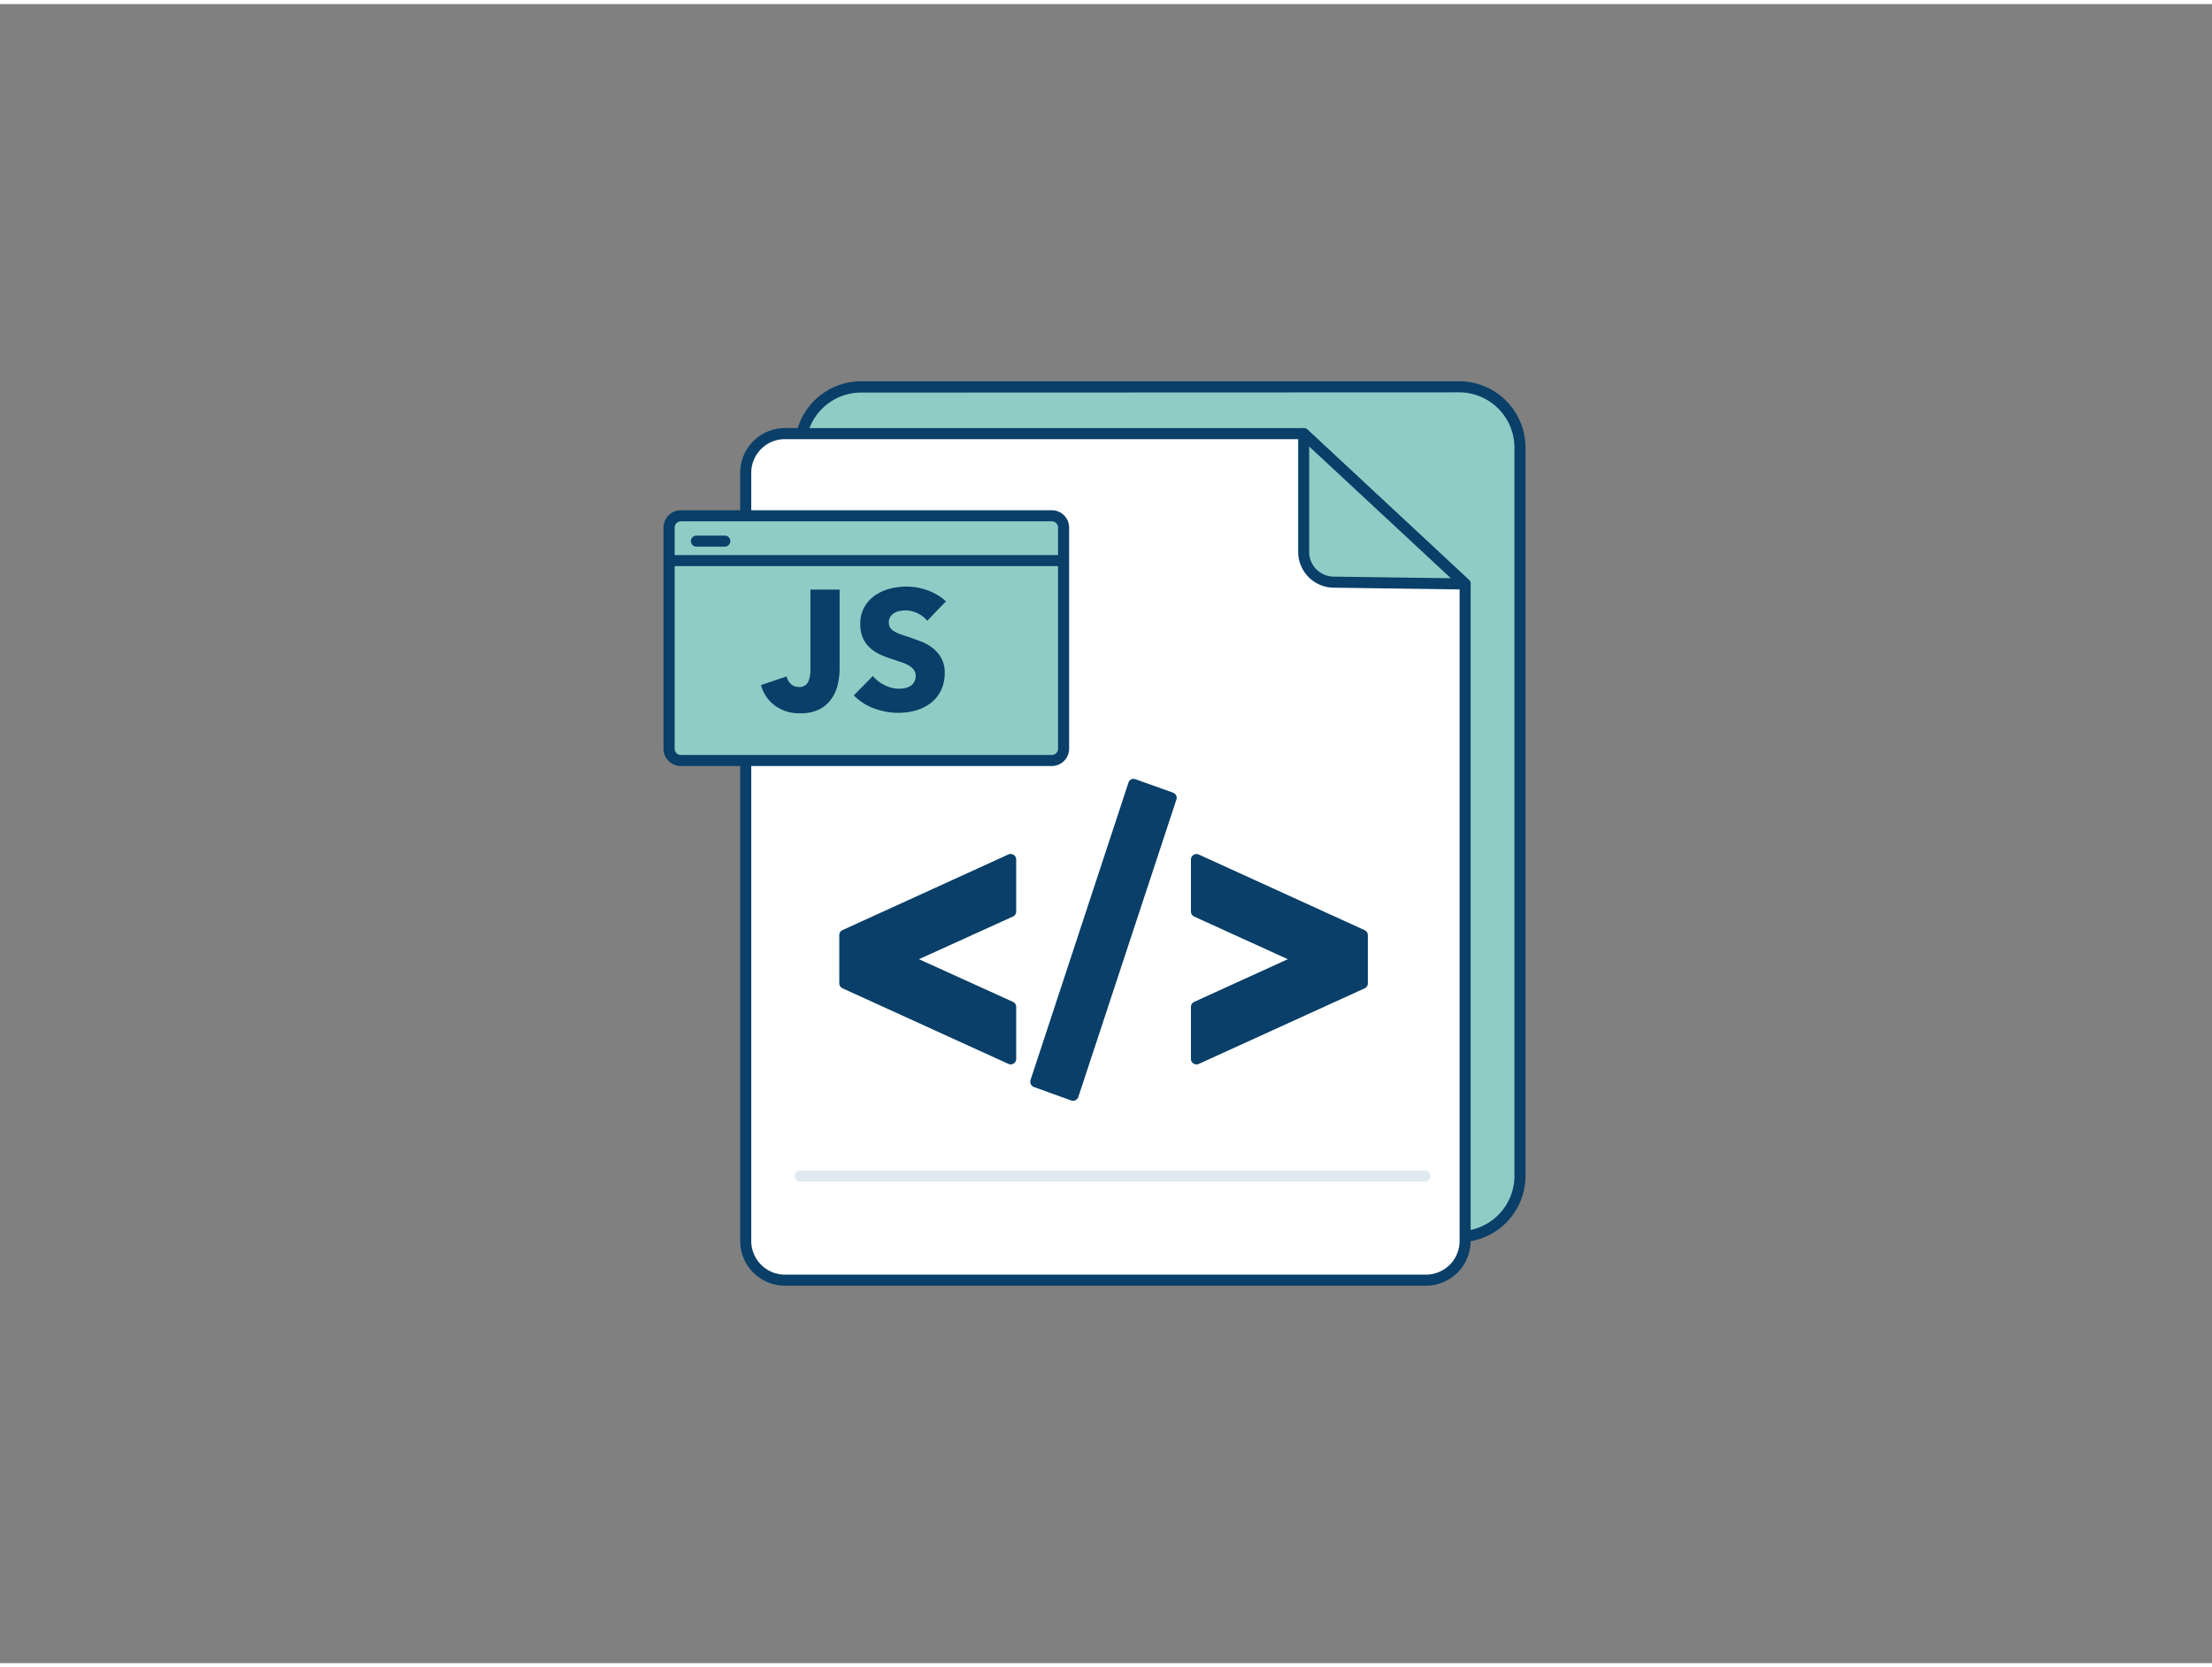 <svg xmlns="http://www.w3.org/2000/svg" viewBox="0 0 400 300" width="406" height="306" class="illustration styles_illustrationTablet__1DWOa"><rect x="0" y="0" width="400" height="300" fill="#808080" stroke="none"/><g id="_181_javascript_outline" data-name="#181_javascript_outline"><rect x="144.72" y="69.25" width="130.1" height="153.64" rx="10.96" fill="#90ccc5"></rect><path d="M263.86,223.89H155.67a12,12,0,0,1-11.95-11.95V80.21a12,12,0,0,1,11.95-12H263.86a12,12,0,0,1,12,12V211.94A12,12,0,0,1,263.86,223.89ZM155.67,70.25a10,10,0,0,0-9.95,10V211.94a10,10,0,0,0,9.95,9.95H263.86a10,10,0,0,0,10-9.95V80.21a10,10,0,0,0-10-10Z" fill="#093f68"></path><path d="M257.86,230.75H141.93a7.08,7.08,0,0,1-7.08-7.08V84.75a7.08,7.08,0,0,1,7.08-7.08h93.81l29.2,27.19V223.67A7.08,7.08,0,0,1,257.86,230.75Z" fill="#fff"></path><path d="M257.86,231.75H141.93a8.09,8.09,0,0,1-8.08-8.08V84.75a8.09,8.09,0,0,1,8.08-8.08h93.81a1,1,0,0,1,.68.27l29.21,27.19a1,1,0,0,1,.31.73V223.67A8.09,8.09,0,0,1,257.86,231.75ZM141.93,78.67a6.09,6.09,0,0,0-6.08,6.08V223.67a6.09,6.09,0,0,0,6.08,6.08H257.86a6.08,6.08,0,0,0,6.08-6.08V105.3l-28.6-26.63Z" fill="#093f68"></path><path d="M235.74,77.67V99.06a5.46,5.46,0,0,0,5.39,5.47l23.81.33Z" fill="#90ccc5"></path><path d="M264.94,105.86h0l-23.81-.33a6.49,6.49,0,0,1-6.38-6.47V77.67a1,1,0,0,1,1.68-.73l29.21,27.19a1,1,0,0,1,.24,1.1A1,1,0,0,1,264.94,105.86ZM236.74,80V99.06a4.47,4.47,0,0,0,4.4,4.47l21.22.29Z" fill="#093f68"></path><path d="M182.76,164.08,164,172.64v.14l18.78,8.56v9.39l-30-13.67v-8.7l30-13.68Z" fill="#093f68"></path><path d="M182.76,191.73a.85.85,0,0,1-.41-.09l-30-13.67a1,1,0,0,1-.58-.91v-8.7a1,1,0,0,1,.58-.91l30-13.68a1,1,0,0,1,1.41.91v9.4a1,1,0,0,1-.58.91l-17,7.72,17,7.72a1,1,0,0,1,.58.91v9.39a1,1,0,0,1-.46.85A1,1,0,0,1,182.76,191.73Zm-29-15.31,28,12.76V182l-18.2-8.29a1,1,0,0,1-.58-.91v-.14a1,1,0,0,1,.58-.91l18.2-8.3v-7.19l-28,12.76Zm29-12.34h0Z" fill="#093f68"></path><path d="M205,141.08l6.76,2.41L194,197.3l-6.7-2.42Z" fill="#093f68"></path><path d="M194,198.3a1,1,0,0,1-.34-.06l-6.7-2.42a1,1,0,0,1-.61-1.25l17.72-53.81a1,1,0,0,1,.51-.58,1,1,0,0,1,.78,0l6.75,2.41a1,1,0,0,1,.62,1.26L195,197.61a1,1,0,0,1-.51.59A1.13,1.13,0,0,1,194,198.3Zm-5.44-4,4.81,1.74,17.15-51.9-4.87-1.75Z" fill="#093f68"></path><path d="M216.36,181.34l18.78-8.56v-.14l-18.78-8.56v-9.4l30,13.68v8.7l-30,13.67Z" fill="#093f68"></path><path d="M216.36,191.73a1,1,0,0,1-.54-.15,1,1,0,0,1-.46-.85v-9.39a1,1,0,0,1,.58-.91l16.94-7.72L215.94,165a1,1,0,0,1-.58-.91v-9.4a1,1,0,0,1,1.41-.91l30,13.68a1,1,0,0,1,.58.91v8.7a1,1,0,0,1-.58.91l-30,13.67A.85.85,0,0,1,216.36,191.73Zm1-9.75v7.2l28-12.76V169l-28-12.76v7.19l18.2,8.3a1,1,0,0,1,.58.91v.14a1,1,0,0,1-.58.91Z" fill="#093f68"></path><rect x="120.98" y="92.53" width="71.35" height="44.25" rx="2.13" fill="#90ccc5"></rect><path d="M190.2,137.78H123.11a3.13,3.13,0,0,1-3.13-3.12v-40a3.14,3.14,0,0,1,3.13-3.13H190.2a3.13,3.13,0,0,1,3.13,3.13v40A3.13,3.13,0,0,1,190.2,137.78ZM123.11,93.53A1.14,1.14,0,0,0,122,94.66v40a1.13,1.13,0,0,0,1.13,1.12H190.2a1.12,1.12,0,0,0,1.13-1.12v-40a1.13,1.13,0,0,0-1.13-1.13Z" fill="#093f68"></path><path d="M151.53,122.88a7.29,7.29,0,0,1-1.07,2.59,6,6,0,0,1-2.18,2,7.46,7.46,0,0,1-3.61.77,7.3,7.3,0,0,1-4.6-1.43,6.78,6.78,0,0,1-2.46-3.67l4.64-1.56a2.7,2.7,0,0,0,.78,1.38,2,2,0,0,0,1.4.52,1.69,1.69,0,0,0,1.7-.89,5.49,5.49,0,0,0,.42-2.33V105.87h5.28v14.3A13.07,13.07,0,0,1,151.53,122.88Z" fill="#093f68"></path><path d="M167.67,111.52a4.69,4.69,0,0,0-1.77-1.37,5,5,0,0,0-2.1-.51,6.44,6.44,0,0,0-1.06.1,2.81,2.81,0,0,0-1,.35,2.31,2.31,0,0,0-.72.67,1.84,1.84,0,0,0-.29,1.06,1.78,1.78,0,0,0,.23.93,2.06,2.06,0,0,0,.67.64,7,7,0,0,0,1.06.51c.41.15.87.31,1.39.47.73.25,1.5.52,2.3.82a8.49,8.49,0,0,1,2.18,1.18,6.3,6.3,0,0,1,1.62,1.82,5.29,5.29,0,0,1,.65,2.72,7.1,7.1,0,0,1-.69,3.24,6.51,6.51,0,0,1-1.86,2.26,8.14,8.14,0,0,1-2.67,1.32,11.49,11.49,0,0,1-3.1.43,12.59,12.59,0,0,1-4.51-.82A9.59,9.59,0,0,1,154.4,125l3.44-3.5a6.32,6.32,0,0,0,2.11,1.64,5.66,5.66,0,0,0,2.59.66,5.38,5.38,0,0,0,1.14-.12,3.08,3.08,0,0,0,1-.4,2,2,0,0,0,.66-.74,2.28,2.28,0,0,0,.25-1.11,1.71,1.71,0,0,0-.31-1,2.9,2.9,0,0,0-.87-.78A7,7,0,0,0,163,119l-1.92-.63a19.51,19.51,0,0,1-2-.79,7,7,0,0,1-1.78-1.19,5.49,5.49,0,0,1-1.26-1.75,6,6,0,0,1-.47-2.5,6.16,6.16,0,0,1,.73-3.1,6.57,6.57,0,0,1,1.94-2.12,8.49,8.49,0,0,1,2.7-1.21,12.06,12.06,0,0,1,3-.38,11.27,11.27,0,0,1,3.76.67,9.66,9.66,0,0,1,3.36,2Z" fill="#093f68"></path><path d="M191.53,101.63H121a1,1,0,0,1,0-2h70.55a1,1,0,0,1,0,2Z" fill="#093f68"></path><path d="M131.06,98.11h-5.12a1,1,0,0,1,0-2h5.12a1,1,0,0,1,0,2Z" fill="#093f68"></path><path d="M257.68,212.94h-113a1,1,0,1,1,0-2h113a1,1,0,0,1,0,2Z" fill="#dfeaef"></path></g></svg>